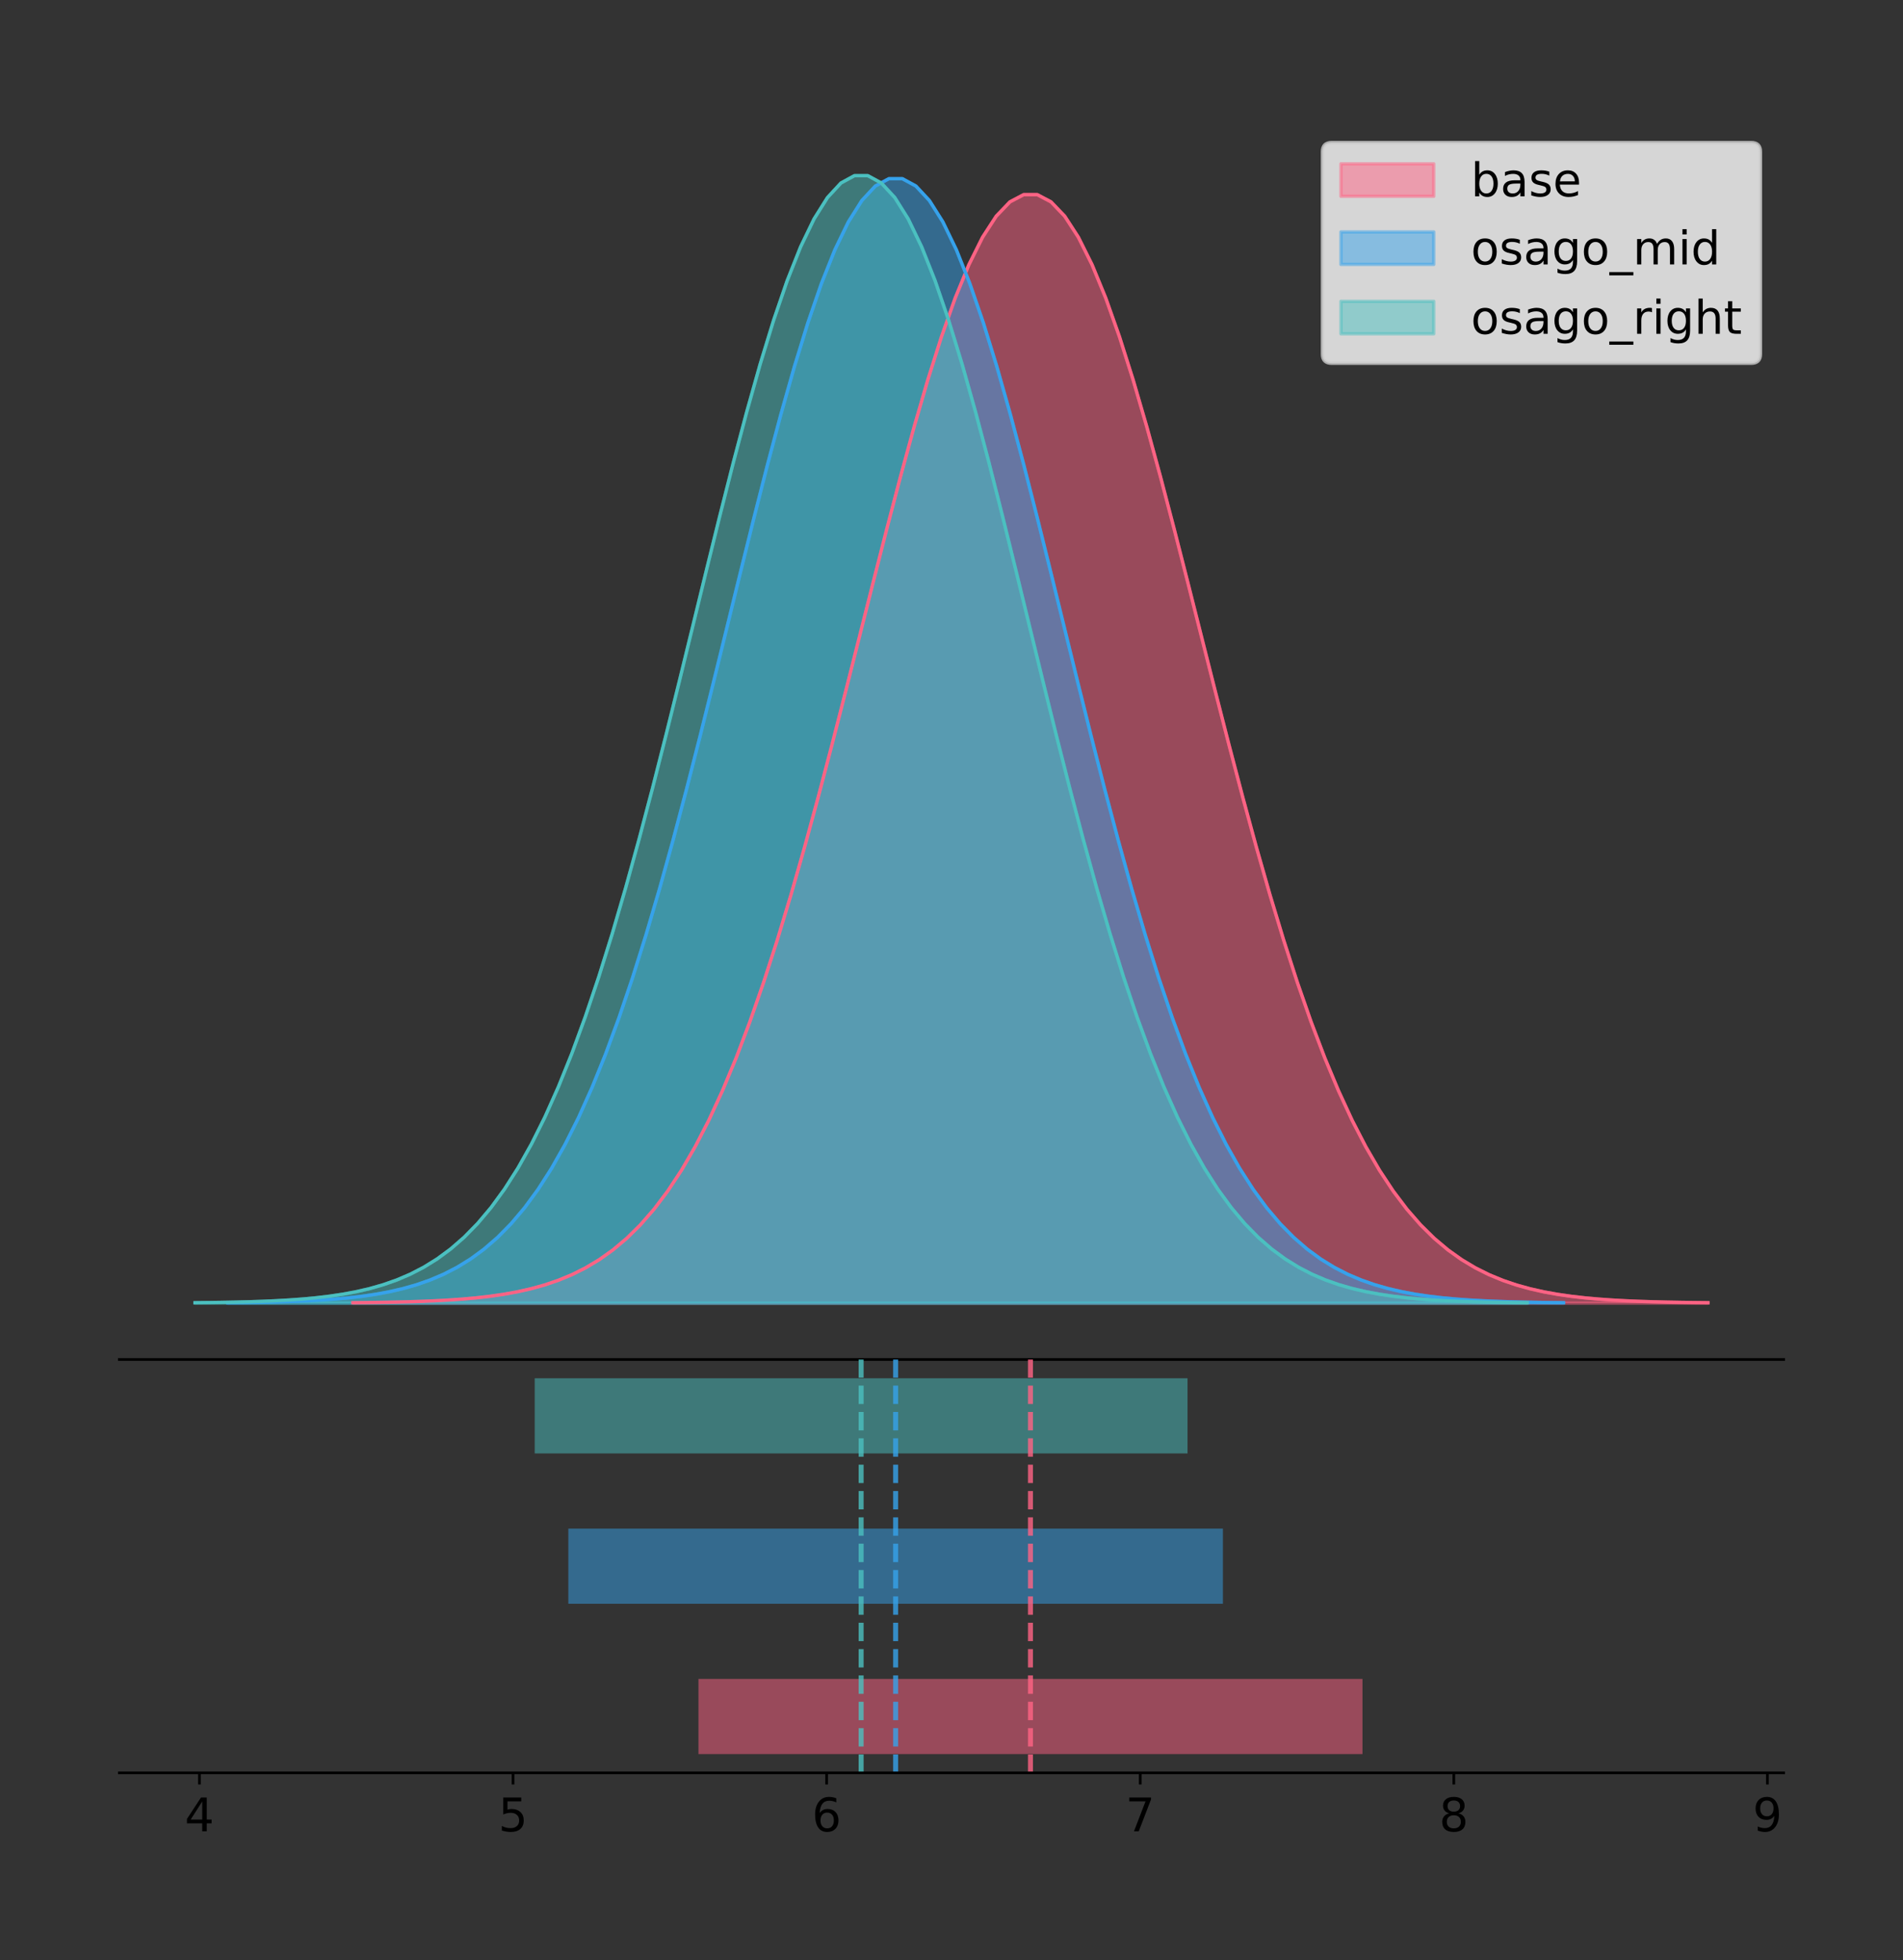 <?xml version="1.0" encoding="utf-8" standalone="no"?>
<!DOCTYPE svg PUBLIC "-//W3C//DTD SVG 1.1//EN"
  "http://www.w3.org/Graphics/SVG/1.1/DTD/svg11.dtd">
<!-- Created with matplotlib (https://matplotlib.org/) -->
<svg height="591.509pt" version="1.1" viewBox="0 0 574.2 591.509" width="574.2pt" xmlns="http://www.w3.org/2000/svg" xmlns:xlink="http://www.w3.org/1999/xlink">
 <rect x="0" y="0" width="574.2" height="591.509" fill="#333333" stroke="none"/>
 <defs>
  <style type="text/css">
*{stroke-linecap:butt;stroke-linejoin:round;}
  </style>
 </defs>
 <g id="figure_1">
  <g id="patch_1">
   <path d="M 0 591.509 
L 574.2 591.509 
L 574.2 0 
L 0 0 
z
" style="fill:none;"/>
  </g>
  <g id="axes_1">
   <g id="patch_2">
    <path d="M 36 410.22 
L 538.2 410.22 
L 538.2 36 
L 36 36 
z
" style="fill:none;"/>
   </g>
   <g id="PolyCollection_1">
    <defs>
     <path d="M 106.483 -198.299 
L 106.483 -198.412 
L 110.613 -198.454 
L 114.743 -198.511 
L 118.873 -198.587 
L 123.004 -198.688 
L 127.134 -198.82 
L 131.264 -198.994 
L 135.394 -199.219 
L 139.524 -199.509 
L 143.655 -199.88 
L 147.785 -200.352 
L 151.915 -200.948 
L 156.045 -201.693 
L 160.175 -202.621 
L 164.306 -203.766 
L 168.436 -205.17 
L 172.566 -206.878 
L 176.696 -208.941 
L 180.826 -211.414 
L 184.957 -214.356 
L 189.087 -217.831 
L 193.217 -221.903 
L 197.347 -226.638 
L 201.477 -232.102 
L 205.608 -238.357 
L 209.738 -245.461 
L 213.868 -253.463 
L 217.998 -262.402 
L 222.128 -272.305 
L 226.259 -283.182 
L 230.389 -295.024 
L 234.519 -307.801 
L 238.649 -321.459 
L 242.779 -335.918 
L 246.91 -351.075 
L 251.04 -366.796 
L 255.17 -382.926 
L 259.3 -399.283 
L 263.43 -415.666 
L 267.561 -431.854 
L 271.691 -447.613 
L 275.821 -462.705 
L 279.951 -476.884 
L 284.081 -489.914 
L 288.212 -501.566 
L 292.342 -511.631 
L 296.472 -519.923 
L 300.602 -526.285 
L 304.732 -530.597 
L 308.863 -532.774 
L 312.993 -532.774 
L 317.123 -530.597 
L 321.253 -526.285 
L 325.383 -519.923 
L 329.514 -511.631 
L 333.644 -501.566 
L 337.774 -489.914 
L 341.904 -476.884 
L 346.034 -462.705 
L 350.165 -447.613 
L 354.295 -431.854 
L 358.425 -415.666 
L 362.555 -399.283 
L 366.685 -382.926 
L 370.816 -366.796 
L 374.946 -351.075 
L 379.076 -335.918 
L 383.206 -321.459 
L 387.336 -307.801 
L 391.467 -295.024 
L 395.597 -283.182 
L 399.727 -272.305 
L 403.857 -262.402 
L 407.987 -253.463 
L 412.118 -245.461 
L 416.248 -238.357 
L 420.378 -232.102 
L 424.508 -226.638 
L 428.638 -221.903 
L 432.769 -217.831 
L 436.899 -214.356 
L 441.029 -211.414 
L 445.159 -208.941 
L 449.289 -206.878 
L 453.42 -205.17 
L 457.55 -203.766 
L 461.68 -202.621 
L 465.81 -201.693 
L 469.941 -200.948 
L 474.071 -200.352 
L 478.201 -199.88 
L 482.331 -199.509 
L 486.461 -199.219 
L 490.592 -198.994 
L 494.722 -198.82 
L 498.852 -198.688 
L 502.982 -198.587 
L 507.112 -198.511 
L 511.243 -198.454 
L 515.373 -198.412 
L 515.373 -198.299 
L 515.373 -198.299 
L 511.243 -198.299 
L 507.112 -198.299 
L 502.982 -198.299 
L 498.852 -198.299 
L 494.722 -198.299 
L 490.592 -198.299 
L 486.461 -198.299 
L 482.331 -198.299 
L 478.201 -198.299 
L 474.071 -198.299 
L 469.941 -198.299 
L 465.81 -198.299 
L 461.68 -198.299 
L 457.55 -198.299 
L 453.42 -198.299 
L 449.289 -198.299 
L 445.159 -198.299 
L 441.029 -198.299 
L 436.899 -198.299 
L 432.769 -198.299 
L 428.638 -198.299 
L 424.508 -198.299 
L 420.378 -198.299 
L 416.248 -198.299 
L 412.118 -198.299 
L 407.987 -198.299 
L 403.857 -198.299 
L 399.727 -198.299 
L 395.597 -198.299 
L 391.467 -198.299 
L 387.336 -198.299 
L 383.206 -198.299 
L 379.076 -198.299 
L 374.946 -198.299 
L 370.816 -198.299 
L 366.685 -198.299 
L 362.555 -198.299 
L 358.425 -198.299 
L 354.295 -198.299 
L 350.165 -198.299 
L 346.034 -198.299 
L 341.904 -198.299 
L 337.774 -198.299 
L 333.644 -198.299 
L 329.514 -198.299 
L 325.383 -198.299 
L 321.253 -198.299 
L 317.123 -198.299 
L 312.993 -198.299 
L 308.863 -198.299 
L 304.732 -198.299 
L 300.602 -198.299 
L 296.472 -198.299 
L 292.342 -198.299 
L 288.212 -198.299 
L 284.081 -198.299 
L 279.951 -198.299 
L 275.821 -198.299 
L 271.691 -198.299 
L 267.561 -198.299 
L 263.43 -198.299 
L 259.3 -198.299 
L 255.17 -198.299 
L 251.04 -198.299 
L 246.91 -198.299 
L 242.779 -198.299 
L 238.649 -198.299 
L 234.519 -198.299 
L 230.389 -198.299 
L 226.259 -198.299 
L 222.128 -198.299 
L 217.998 -198.299 
L 213.868 -198.299 
L 209.738 -198.299 
L 205.608 -198.299 
L 201.477 -198.299 
L 197.347 -198.299 
L 193.217 -198.299 
L 189.087 -198.299 
L 184.957 -198.299 
L 180.826 -198.299 
L 176.696 -198.299 
L 172.566 -198.299 
L 168.436 -198.299 
L 164.306 -198.299 
L 160.175 -198.299 
L 156.045 -198.299 
L 151.915 -198.299 
L 147.785 -198.299 
L 143.655 -198.299 
L 139.524 -198.299 
L 135.394 -198.299 
L 131.264 -198.299 
L 127.134 -198.299 
L 123.004 -198.299 
L 118.873 -198.299 
L 114.743 -198.299 
L 110.613 -198.299 
L 106.483 -198.299 
z
" id="m1e1e8948a3" style="stroke:#ff6384;stroke-opacity:0.5;"/>
    </defs>
    <g clip-path="url(#pd27b61c9a1)">
     <use style="fill:#ff6384;fill-opacity:0.5;stroke:#ff6384;stroke-opacity:0.5;" x="0" xlink:href="#m1e1e8948a3" y="591.509"/>
    </g>
   </g>
   <g id="PolyCollection_2">
    <defs>
     <path d="M 68.696 -198.299 
L 68.696 -198.413 
L 72.768 -198.456 
L 76.839 -198.514 
L 80.911 -198.591 
L 84.982 -198.693 
L 89.054 -198.828 
L 93.126 -199.004 
L 97.197 -199.232 
L 101.269 -199.526 
L 105.34 -199.903 
L 109.412 -200.382 
L 113.484 -200.986 
L 117.555 -201.742 
L 121.627 -202.683 
L 125.698 -203.845 
L 129.77 -205.269 
L 133.842 -207.001 
L 137.913 -209.094 
L 141.985 -211.602 
L 146.056 -214.587 
L 150.128 -218.112 
L 154.2 -222.243 
L 158.271 -227.046 
L 162.343 -232.589 
L 166.414 -238.934 
L 170.486 -246.14 
L 174.558 -254.257 
L 178.629 -263.325 
L 182.701 -273.37 
L 186.772 -284.404 
L 190.844 -296.417 
L 194.916 -309.377 
L 198.987 -323.231 
L 203.059 -337.899 
L 207.13 -353.274 
L 211.202 -369.221 
L 215.274 -385.584 
L 219.345 -402.176 
L 223.417 -418.795 
L 227.488 -435.215 
L 231.56 -451.202 
L 235.631 -466.51 
L 239.703 -480.894 
L 243.775 -494.111 
L 247.846 -505.931 
L 251.918 -516.141 
L 255.989 -524.552 
L 260.061 -531.006 
L 264.133 -535.38 
L 268.204 -537.588 
L 272.276 -537.588 
L 276.347 -535.38 
L 280.419 -531.006 
L 284.491 -524.552 
L 288.562 -516.141 
L 292.634 -505.931 
L 296.705 -494.111 
L 300.777 -480.894 
L 304.849 -466.51 
L 308.92 -451.202 
L 312.992 -435.215 
L 317.063 -418.795 
L 321.135 -402.176 
L 325.207 -385.584 
L 329.278 -369.221 
L 333.35 -353.274 
L 337.421 -337.899 
L 341.493 -323.231 
L 345.565 -309.377 
L 349.636 -296.417 
L 353.708 -284.404 
L 357.779 -273.37 
L 361.851 -263.325 
L 365.923 -254.257 
L 369.994 -246.14 
L 374.066 -238.934 
L 378.137 -232.589 
L 382.209 -227.046 
L 386.281 -222.243 
L 390.352 -218.112 
L 394.424 -214.587 
L 398.495 -211.602 
L 402.567 -209.094 
L 406.639 -207.001 
L 410.71 -205.269 
L 414.782 -203.845 
L 418.853 -202.683 
L 422.925 -201.742 
L 426.997 -200.986 
L 431.068 -200.382 
L 435.14 -199.903 
L 439.211 -199.526 
L 443.283 -199.232 
L 447.355 -199.004 
L 451.426 -198.828 
L 455.498 -198.693 
L 459.569 -198.591 
L 463.641 -198.514 
L 467.713 -198.456 
L 471.784 -198.413 
L 471.784 -198.299 
L 471.784 -198.299 
L 467.713 -198.299 
L 463.641 -198.299 
L 459.569 -198.299 
L 455.498 -198.299 
L 451.426 -198.299 
L 447.355 -198.299 
L 443.283 -198.299 
L 439.211 -198.299 
L 435.14 -198.299 
L 431.068 -198.299 
L 426.997 -198.299 
L 422.925 -198.299 
L 418.853 -198.299 
L 414.782 -198.299 
L 410.71 -198.299 
L 406.639 -198.299 
L 402.567 -198.299 
L 398.495 -198.299 
L 394.424 -198.299 
L 390.352 -198.299 
L 386.281 -198.299 
L 382.209 -198.299 
L 378.137 -198.299 
L 374.066 -198.299 
L 369.994 -198.299 
L 365.923 -198.299 
L 361.851 -198.299 
L 357.779 -198.299 
L 353.708 -198.299 
L 349.636 -198.299 
L 345.565 -198.299 
L 341.493 -198.299 
L 337.421 -198.299 
L 333.35 -198.299 
L 329.278 -198.299 
L 325.207 -198.299 
L 321.135 -198.299 
L 317.063 -198.299 
L 312.992 -198.299 
L 308.92 -198.299 
L 304.849 -198.299 
L 300.777 -198.299 
L 296.705 -198.299 
L 292.634 -198.299 
L 288.562 -198.299 
L 284.491 -198.299 
L 280.419 -198.299 
L 276.347 -198.299 
L 272.276 -198.299 
L 268.204 -198.299 
L 264.133 -198.299 
L 260.061 -198.299 
L 255.989 -198.299 
L 251.918 -198.299 
L 247.846 -198.299 
L 243.775 -198.299 
L 239.703 -198.299 
L 235.631 -198.299 
L 231.56 -198.299 
L 227.488 -198.299 
L 223.417 -198.299 
L 219.345 -198.299 
L 215.274 -198.299 
L 211.202 -198.299 
L 207.13 -198.299 
L 203.059 -198.299 
L 198.987 -198.299 
L 194.916 -198.299 
L 190.844 -198.299 
L 186.772 -198.299 
L 182.701 -198.299 
L 178.629 -198.299 
L 174.558 -198.299 
L 170.486 -198.299 
L 166.414 -198.299 
L 162.343 -198.299 
L 158.271 -198.299 
L 154.2 -198.299 
L 150.128 -198.299 
L 146.056 -198.299 
L 141.985 -198.299 
L 137.913 -198.299 
L 133.842 -198.299 
L 129.77 -198.299 
L 125.698 -198.299 
L 121.627 -198.299 
L 117.555 -198.299 
L 113.484 -198.299 
L 109.412 -198.299 
L 105.34 -198.299 
L 101.269 -198.299 
L 97.197 -198.299 
L 93.126 -198.299 
L 89.054 -198.299 
L 84.982 -198.299 
L 80.911 -198.299 
L 76.839 -198.299 
L 72.768 -198.299 
L 68.696 -198.299 
z
" id="mbd2365eb7a" style="stroke:#36a2eb;stroke-opacity:0.5;"/>
    </defs>
    <g clip-path="url(#pd27b61c9a1)">
     <use style="fill:#36a2eb;fill-opacity:0.5;stroke:#36a2eb;stroke-opacity:0.5;" x="0" xlink:href="#mbd2365eb7a" y="591.509"/>
    </g>
   </g>
   <g id="PolyCollection_3">
    <defs>
     <path d="M 58.827 -198.299 
L 58.827 -198.414 
L 62.888 -198.457 
L 66.949 -198.515 
L 71.009 -198.592 
L 75.07 -198.694 
L 79.131 -198.829 
L 83.191 -199.006 
L 87.252 -199.235 
L 91.313 -199.53 
L 95.374 -199.907 
L 99.434 -200.387 
L 103.495 -200.993 
L 107.556 -201.751 
L 111.616 -202.695 
L 115.677 -203.86 
L 119.738 -205.288 
L 123.798 -207.025 
L 127.859 -209.123 
L 131.92 -211.638 
L 135.98 -214.631 
L 140.041 -218.165 
L 144.102 -222.307 
L 148.163 -227.124 
L 152.223 -232.681 
L 156.284 -239.043 
L 160.345 -246.268 
L 164.405 -254.407 
L 168.466 -263.499 
L 172.527 -273.572 
L 176.587 -284.635 
L 180.648 -296.68 
L 184.709 -309.675 
L 188.769 -323.567 
L 192.83 -338.274 
L 196.891 -353.69 
L 200.952 -369.68 
L 205.012 -386.086 
L 209.073 -402.724 
L 213.134 -419.387 
L 217.194 -435.851 
L 221.255 -451.881 
L 225.316 -467.231 
L 229.376 -481.653 
L 233.437 -494.905 
L 237.498 -506.757 
L 241.558 -516.994 
L 245.619 -525.428 
L 249.68 -531.9 
L 253.741 -536.285 
L 257.801 -538.499 
L 261.862 -538.499 
L 265.923 -536.285 
L 269.983 -531.9 
L 274.044 -525.428 
L 278.105 -516.994 
L 282.165 -506.757 
L 286.226 -494.905 
L 290.287 -481.653 
L 294.347 -467.231 
L 298.408 -451.881 
L 302.469 -435.851 
L 306.53 -419.387 
L 310.59 -402.724 
L 314.651 -386.086 
L 318.712 -369.68 
L 322.772 -353.69 
L 326.833 -338.274 
L 330.894 -323.567 
L 334.954 -309.675 
L 339.015 -296.68 
L 343.076 -284.635 
L 347.137 -273.572 
L 351.197 -263.499 
L 355.258 -254.407 
L 359.319 -246.268 
L 363.379 -239.043 
L 367.44 -232.681 
L 371.501 -227.124 
L 375.561 -222.307 
L 379.622 -218.165 
L 383.683 -214.631 
L 387.743 -211.638 
L 391.804 -209.123 
L 395.865 -207.025 
L 399.926 -205.288 
L 403.986 -203.86 
L 408.047 -202.695 
L 412.108 -201.751 
L 416.168 -200.993 
L 420.229 -200.387 
L 424.29 -199.907 
L 428.35 -199.53 
L 432.411 -199.235 
L 436.472 -199.006 
L 440.532 -198.829 
L 444.593 -198.694 
L 448.654 -198.592 
L 452.715 -198.515 
L 456.775 -198.457 
L 460.836 -198.414 
L 460.836 -198.299 
L 460.836 -198.299 
L 456.775 -198.299 
L 452.715 -198.299 
L 448.654 -198.299 
L 444.593 -198.299 
L 440.532 -198.299 
L 436.472 -198.299 
L 432.411 -198.299 
L 428.35 -198.299 
L 424.29 -198.299 
L 420.229 -198.299 
L 416.168 -198.299 
L 412.108 -198.299 
L 408.047 -198.299 
L 403.986 -198.299 
L 399.926 -198.299 
L 395.865 -198.299 
L 391.804 -198.299 
L 387.743 -198.299 
L 383.683 -198.299 
L 379.622 -198.299 
L 375.561 -198.299 
L 371.501 -198.299 
L 367.44 -198.299 
L 363.379 -198.299 
L 359.319 -198.299 
L 355.258 -198.299 
L 351.197 -198.299 
L 347.137 -198.299 
L 343.076 -198.299 
L 339.015 -198.299 
L 334.954 -198.299 
L 330.894 -198.299 
L 326.833 -198.299 
L 322.772 -198.299 
L 318.712 -198.299 
L 314.651 -198.299 
L 310.59 -198.299 
L 306.53 -198.299 
L 302.469 -198.299 
L 298.408 -198.299 
L 294.347 -198.299 
L 290.287 -198.299 
L 286.226 -198.299 
L 282.165 -198.299 
L 278.105 -198.299 
L 274.044 -198.299 
L 269.983 -198.299 
L 265.923 -198.299 
L 261.862 -198.299 
L 257.801 -198.299 
L 253.741 -198.299 
L 249.68 -198.299 
L 245.619 -198.299 
L 241.558 -198.299 
L 237.498 -198.299 
L 233.437 -198.299 
L 229.376 -198.299 
L 225.316 -198.299 
L 221.255 -198.299 
L 217.194 -198.299 
L 213.134 -198.299 
L 209.073 -198.299 
L 205.012 -198.299 
L 200.952 -198.299 
L 196.891 -198.299 
L 192.83 -198.299 
L 188.769 -198.299 
L 184.709 -198.299 
L 180.648 -198.299 
L 176.587 -198.299 
L 172.527 -198.299 
L 168.466 -198.299 
L 164.405 -198.299 
L 160.345 -198.299 
L 156.284 -198.299 
L 152.223 -198.299 
L 148.163 -198.299 
L 144.102 -198.299 
L 140.041 -198.299 
L 135.98 -198.299 
L 131.92 -198.299 
L 127.859 -198.299 
L 123.798 -198.299 
L 119.738 -198.299 
L 115.677 -198.299 
L 111.616 -198.299 
L 107.556 -198.299 
L 103.495 -198.299 
L 99.434 -198.299 
L 95.374 -198.299 
L 91.313 -198.299 
L 87.252 -198.299 
L 83.191 -198.299 
L 79.131 -198.299 
L 75.07 -198.299 
L 71.009 -198.299 
L 66.949 -198.299 
L 62.888 -198.299 
L 58.827 -198.299 
z
" id="mb8a08dbc96" style="stroke:#4bc0c0;stroke-opacity:0.5;"/>
    </defs>
    <g clip-path="url(#pd27b61c9a1)">
     <use style="fill:#4bc0c0;fill-opacity:0.5;stroke:#4bc0c0;stroke-opacity:0.5;" x="0" xlink:href="#mb8a08dbc96" y="591.509"/>
    </g>
   </g>
   <g id="line2d_1">
    <path clip-path="url(#pd27b61c9a1)" d="M 106.483 393.098 
L 110.613 393.055 
L 114.743 392.998 
L 118.873 392.922 
L 123.004 392.822 
L 127.134 392.689 
L 131.264 392.516 
L 135.394 392.291 
L 139.524 392 
L 143.655 391.629 
L 147.785 391.157 
L 151.915 390.562 
L 156.045 389.816 
L 160.175 388.888 
L 164.306 387.743 
L 168.436 386.339 
L 172.566 384.631 
L 176.696 382.569 
L 180.826 380.096 
L 184.957 377.153 
L 189.087 373.678 
L 193.217 369.606 
L 197.347 364.871 
L 201.477 359.407 
L 205.608 353.152 
L 209.738 346.049 
L 213.868 338.047 
L 217.998 329.107 
L 222.128 319.204 
L 226.259 308.327 
L 230.389 296.485 
L 234.519 283.708 
L 238.649 270.051 
L 242.779 255.591 
L 246.91 240.435 
L 251.04 224.713 
L 255.17 208.583 
L 259.3 192.226 
L 263.43 175.844 
L 267.561 159.656 
L 271.691 143.896 
L 275.821 128.805 
L 279.951 114.625 
L 284.081 101.596 
L 288.212 89.944 
L 292.342 79.879 
L 296.472 71.587 
L 300.602 65.224 
L 304.732 60.912 
L 308.863 58.735 
L 312.993 58.735 
L 317.123 60.912 
L 321.253 65.224 
L 325.383 71.587 
L 329.514 79.879 
L 333.644 89.944 
L 337.774 101.596 
L 341.904 114.625 
L 346.034 128.805 
L 350.165 143.896 
L 354.295 159.656 
L 358.425 175.844 
L 362.555 192.226 
L 366.685 208.583 
L 370.816 224.713 
L 374.946 240.435 
L 379.076 255.591 
L 383.206 270.051 
L 387.336 283.708 
L 391.467 296.485 
L 395.597 308.327 
L 399.727 319.204 
L 403.857 329.107 
L 407.987 338.047 
L 412.118 346.049 
L 416.248 353.152 
L 420.378 359.407 
L 424.508 364.871 
L 428.638 369.606 
L 432.769 373.678 
L 436.899 377.153 
L 441.029 380.096 
L 445.159 382.569 
L 449.289 384.631 
L 453.42 386.339 
L 457.55 387.743 
L 461.68 388.888 
L 465.81 389.816 
L 469.941 390.562 
L 474.071 391.157 
L 478.201 391.629 
L 482.331 392 
L 486.461 392.291 
L 490.592 392.516 
L 494.722 392.689 
L 498.852 392.822 
L 502.982 392.922 
L 507.112 392.998 
L 511.243 393.055 
L 515.373 393.098 
" style="fill:none;stroke:#ff6384;stroke-linecap:square;"/>
   </g>
   <g id="line2d_2">
    <path clip-path="url(#pd27b61c9a1)" d="M 68.696 393.096 
L 72.768 393.053 
L 76.839 392.995 
L 80.911 392.918 
L 84.982 392.816 
L 89.054 392.682 
L 93.126 392.506 
L 97.197 392.277 
L 101.269 391.983 
L 105.34 391.606 
L 109.412 391.128 
L 113.484 390.524 
L 117.555 389.767 
L 121.627 388.826 
L 125.698 387.665 
L 129.77 386.241 
L 133.842 384.508 
L 137.913 382.415 
L 141.985 379.907 
L 146.056 376.922 
L 150.128 373.397 
L 154.2 369.267 
L 158.271 364.463 
L 162.343 358.92 
L 166.414 352.575 
L 170.486 345.37 
L 174.558 337.253 
L 178.629 328.185 
L 182.701 318.139 
L 186.772 307.105 
L 190.844 295.093 
L 194.916 282.132 
L 198.987 268.278 
L 203.059 253.61 
L 207.13 238.236 
L 211.202 222.288 
L 215.274 205.926 
L 219.345 189.333 
L 223.417 172.715 
L 227.488 156.294 
L 231.56 140.307 
L 235.631 124.999 
L 239.703 110.615 
L 243.775 97.398 
L 247.846 85.578 
L 251.918 75.369 
L 255.989 66.957 
L 260.061 60.503 
L 264.133 56.129 
L 268.204 53.921 
L 272.276 53.921 
L 276.347 56.129 
L 280.419 60.503 
L 284.491 66.957 
L 288.562 75.369 
L 292.634 85.578 
L 296.705 97.398 
L 300.777 110.615 
L 304.849 124.999 
L 308.92 140.307 
L 312.992 156.294 
L 317.063 172.715 
L 321.135 189.333 
L 325.207 205.926 
L 329.278 222.288 
L 333.35 238.236 
L 337.421 253.61 
L 341.493 268.278 
L 345.565 282.132 
L 349.636 295.093 
L 353.708 307.105 
L 357.779 318.139 
L 361.851 328.185 
L 365.923 337.253 
L 369.994 345.37 
L 374.066 352.575 
L 378.137 358.92 
L 382.209 364.463 
L 386.281 369.267 
L 390.352 373.397 
L 394.424 376.922 
L 398.495 379.907 
L 402.567 382.415 
L 406.639 384.508 
L 410.71 386.241 
L 414.782 387.665 
L 418.853 388.826 
L 422.925 389.767 
L 426.997 390.524 
L 431.068 391.128 
L 435.14 391.606 
L 439.211 391.983 
L 443.283 392.277 
L 447.355 392.506 
L 451.426 392.682 
L 455.498 392.816 
L 459.569 392.918 
L 463.641 392.995 
L 467.713 393.053 
L 471.784 393.096 
" style="fill:none;stroke:#36a2eb;stroke-linecap:square;"/>
   </g>
   <g id="line2d_3">
    <path clip-path="url(#pd27b61c9a1)" d="M 58.827 393.096 
L 62.888 393.053 
L 66.949 392.995 
L 71.009 392.918 
L 75.07 392.815 
L 79.131 392.68 
L 83.191 392.504 
L 87.252 392.275 
L 91.313 391.98 
L 95.374 391.602 
L 99.434 391.122 
L 103.495 390.516 
L 107.556 389.758 
L 111.616 388.814 
L 115.677 387.65 
L 119.738 386.222 
L 123.798 384.485 
L 127.859 382.386 
L 131.92 379.871 
L 135.98 376.878 
L 140.041 373.344 
L 144.102 369.202 
L 148.163 364.386 
L 152.223 358.828 
L 156.284 352.466 
L 160.345 345.241 
L 164.405 337.103 
L 168.466 328.01 
L 172.527 317.937 
L 176.587 306.874 
L 180.648 294.829 
L 184.709 281.834 
L 188.769 267.942 
L 192.83 253.235 
L 196.891 237.82 
L 200.952 221.829 
L 205.012 205.423 
L 209.073 188.786 
L 213.134 172.123 
L 217.194 155.658 
L 221.255 139.628 
L 225.316 124.279 
L 229.376 109.857 
L 233.437 96.604 
L 237.498 84.752 
L 241.558 74.515 
L 245.619 66.081 
L 249.68 59.61 
L 253.741 55.224 
L 257.801 53.01 
L 261.862 53.01 
L 265.923 55.224 
L 269.983 59.61 
L 274.044 66.081 
L 278.105 74.515 
L 282.165 84.752 
L 286.226 96.604 
L 290.287 109.857 
L 294.347 124.279 
L 298.408 139.628 
L 302.469 155.658 
L 306.53 172.123 
L 310.59 188.786 
L 314.651 205.423 
L 318.712 221.829 
L 322.772 237.82 
L 326.833 253.235 
L 330.894 267.942 
L 334.954 281.834 
L 339.015 294.829 
L 343.076 306.874 
L 347.137 317.937 
L 351.197 328.01 
L 355.258 337.103 
L 359.319 345.241 
L 363.379 352.466 
L 367.44 358.828 
L 371.501 364.386 
L 375.561 369.202 
L 379.622 373.344 
L 383.683 376.878 
L 387.743 379.871 
L 391.804 382.386 
L 395.865 384.485 
L 399.926 386.222 
L 403.986 387.65 
L 408.047 388.814 
L 412.108 389.758 
L 416.168 390.516 
L 420.229 391.122 
L 424.29 391.602 
L 428.35 391.98 
L 432.411 392.275 
L 436.472 392.504 
L 440.532 392.68 
L 444.593 392.815 
L 448.654 392.918 
L 452.715 392.995 
L 456.775 393.053 
L 460.836 393.096 
" style="fill:none;stroke:#4bc0c0;stroke-linecap:square;"/>
   </g>
   <g id="patch_3">
    <path d="M 36 410.22 
L 538.2 410.22 
" style="fill:none;stroke:#000000;stroke-linecap:square;stroke-linejoin:miter;stroke-width:0.8;"/>
   </g>
   <g id="legend_1">
    <g id="patch_4">
     <path d="M 401.814 109.627 
L 528.4 109.627 
Q 531.2 109.627 531.2 106.827 
L 531.2 45.8 
Q 531.2 43 528.4 43 
L 401.814 43 
Q 399.014 43 399.014 45.8 
L 399.014 106.827 
Q 399.014 109.627 401.814 109.627 
z
" style="fill:#ffffff;opacity:0.8;stroke:#cccccc;stroke-linejoin:miter;"/>
    </g>
    <g id="patch_5">
     <path d="M 404.614 59.238 
L 432.614 59.238 
L 432.614 49.438 
L 404.614 49.438 
z
" style="fill:#ff6384;opacity:0.5;stroke:#ff6384;stroke-linejoin:miter;"/>
    </g>
    <g id="text_1">
     <!-- base -->
     <defs>
      <path d="M 48.688 27.297 
Q 48.688 37.203 44.609 42.844 
Q 40.531 48.484 33.406 48.484 
Q 26.266 48.484 22.188 42.844 
Q 18.109 37.203 18.109 27.297 
Q 18.109 17.391 22.188 11.75 
Q 26.266 6.109 33.406 6.109 
Q 40.531 6.109 44.609 11.75 
Q 48.688 17.391 48.688 27.297 
z
M 18.109 46.391 
Q 20.953 51.266 25.266 53.625 
Q 29.594 56 35.594 56 
Q 45.562 56 51.781 48.094 
Q 58.016 40.188 58.016 27.297 
Q 58.016 14.406 51.781 6.484 
Q 45.562 -1.422 35.594 -1.422 
Q 29.594 -1.422 25.266 0.953 
Q 20.953 3.328 18.109 8.203 
L 18.109 0 
L 9.078 0 
L 9.078 75.984 
L 18.109 75.984 
z
" id="DejaVuSans-98"/>
      <path d="M 34.281 27.484 
Q 23.391 27.484 19.188 25 
Q 14.984 22.516 14.984 16.5 
Q 14.984 11.719 18.141 8.906 
Q 21.297 6.109 26.703 6.109 
Q 34.188 6.109 38.703 11.406 
Q 43.219 16.703 43.219 25.484 
L 43.219 27.484 
z
M 52.203 31.203 
L 52.203 0 
L 43.219 0 
L 43.219 8.297 
Q 40.141 3.328 35.547 0.953 
Q 30.953 -1.422 24.312 -1.422 
Q 15.922 -1.422 10.953 3.297 
Q 6 8.016 6 15.922 
Q 6 25.141 12.172 29.828 
Q 18.359 34.516 30.609 34.516 
L 43.219 34.516 
L 43.219 35.406 
Q 43.219 41.609 39.141 45 
Q 35.062 48.391 27.688 48.391 
Q 23 48.391 18.547 47.266 
Q 14.109 46.141 10.016 43.891 
L 10.016 52.203 
Q 14.938 54.109 19.578 55.047 
Q 24.219 56 28.609 56 
Q 40.484 56 46.344 49.844 
Q 52.203 43.703 52.203 31.203 
z
" id="DejaVuSans-97"/>
      <path d="M 44.281 53.078 
L 44.281 44.578 
Q 40.484 46.531 36.375 47.5 
Q 32.281 48.484 27.875 48.484 
Q 21.188 48.484 17.844 46.438 
Q 14.5 44.391 14.5 40.281 
Q 14.5 37.156 16.891 35.375 
Q 19.281 33.594 26.516 31.984 
L 29.594 31.297 
Q 39.156 29.25 43.188 25.516 
Q 47.219 21.781 47.219 15.094 
Q 47.219 7.469 41.188 3.016 
Q 35.156 -1.422 24.609 -1.422 
Q 20.219 -1.422 15.453 -0.562 
Q 10.688 0.297 5.422 2 
L 5.422 11.281 
Q 10.406 8.688 15.234 7.391 
Q 20.062 6.109 24.812 6.109 
Q 31.156 6.109 34.562 8.281 
Q 37.984 10.453 37.984 14.406 
Q 37.984 18.062 35.516 20.016 
Q 33.062 21.969 24.703 23.781 
L 21.578 24.516 
Q 13.234 26.266 9.516 29.906 
Q 5.812 33.547 5.812 39.891 
Q 5.812 47.609 11.281 51.797 
Q 16.75 56 26.812 56 
Q 31.781 56 36.172 55.266 
Q 40.578 54.547 44.281 53.078 
z
" id="DejaVuSans-115"/>
      <path d="M 56.203 29.594 
L 56.203 25.203 
L 14.891 25.203 
Q 15.484 15.922 20.484 11.062 
Q 25.484 6.203 34.422 6.203 
Q 39.594 6.203 44.453 7.469 
Q 49.312 8.734 54.109 11.281 
L 54.109 2.781 
Q 49.266 0.734 44.188 -0.344 
Q 39.109 -1.422 33.891 -1.422 
Q 20.797 -1.422 13.156 6.188 
Q 5.516 13.812 5.516 26.812 
Q 5.516 40.234 12.766 48.109 
Q 20.016 56 32.328 56 
Q 43.359 56 49.781 48.891 
Q 56.203 41.797 56.203 29.594 
z
M 47.219 32.234 
Q 47.125 39.594 43.094 43.984 
Q 39.062 48.391 32.422 48.391 
Q 24.906 48.391 20.391 44.141 
Q 15.875 39.891 15.188 32.172 
z
" id="DejaVuSans-101"/>
     </defs>
     <g transform="translate(443.814 59.238)scale(0.14 -0.14)">
      <use xlink:href="#DejaVuSans-98"/>
      <use x="63.477" xlink:href="#DejaVuSans-97"/>
      <use x="124.756" xlink:href="#DejaVuSans-115"/>
      <use x="176.855" xlink:href="#DejaVuSans-101"/>
     </g>
    </g>
    <g id="patch_6">
     <path d="M 404.614 79.787 
L 432.614 79.787 
L 432.614 69.987 
L 404.614 69.987 
z
" style="fill:#36a2eb;opacity:0.5;stroke:#36a2eb;stroke-linejoin:miter;"/>
    </g>
    <g id="text_2">
     <!-- osago_mid -->
     <defs>
      <path d="M 30.609 48.391 
Q 23.391 48.391 19.188 42.75 
Q 14.984 37.109 14.984 27.297 
Q 14.984 17.484 19.156 11.844 
Q 23.344 6.203 30.609 6.203 
Q 37.797 6.203 41.984 11.859 
Q 46.188 17.531 46.188 27.297 
Q 46.188 37.016 41.984 42.703 
Q 37.797 48.391 30.609 48.391 
z
M 30.609 56 
Q 42.328 56 49.016 48.375 
Q 55.719 40.766 55.719 27.297 
Q 55.719 13.875 49.016 6.219 
Q 42.328 -1.422 30.609 -1.422 
Q 18.844 -1.422 12.172 6.219 
Q 5.516 13.875 5.516 27.297 
Q 5.516 40.766 12.172 48.375 
Q 18.844 56 30.609 56 
z
" id="DejaVuSans-111"/>
      <path d="M 45.406 27.984 
Q 45.406 37.75 41.375 43.109 
Q 37.359 48.484 30.078 48.484 
Q 22.859 48.484 18.828 43.109 
Q 14.797 37.75 14.797 27.984 
Q 14.797 18.266 18.828 12.891 
Q 22.859 7.516 30.078 7.516 
Q 37.359 7.516 41.375 12.891 
Q 45.406 18.266 45.406 27.984 
z
M 54.391 6.781 
Q 54.391 -7.172 48.188 -13.984 
Q 42 -20.797 29.203 -20.797 
Q 24.469 -20.797 20.266 -20.094 
Q 16.062 -19.391 12.109 -17.922 
L 12.109 -9.188 
Q 16.062 -11.328 19.922 -12.344 
Q 23.781 -13.375 27.781 -13.375 
Q 36.625 -13.375 41.016 -8.766 
Q 45.406 -4.156 45.406 5.172 
L 45.406 9.625 
Q 42.625 4.781 38.281 2.391 
Q 33.938 0 27.875 0 
Q 17.828 0 11.672 7.656 
Q 5.516 15.328 5.516 27.984 
Q 5.516 40.672 11.672 48.328 
Q 17.828 56 27.875 56 
Q 33.938 56 38.281 53.609 
Q 42.625 51.219 45.406 46.391 
L 45.406 54.688 
L 54.391 54.688 
z
" id="DejaVuSans-103"/>
      <path d="M 50.984 -16.609 
L 50.984 -23.578 
L -0.984 -23.578 
L -0.984 -16.609 
z
" id="DejaVuSans-95"/>
      <path d="M 52 44.188 
Q 55.375 50.25 60.062 53.125 
Q 64.75 56 71.094 56 
Q 79.641 56 84.281 50.016 
Q 88.922 44.047 88.922 33.016 
L 88.922 0 
L 79.891 0 
L 79.891 32.719 
Q 79.891 40.578 77.094 44.375 
Q 74.312 48.188 68.609 48.188 
Q 61.625 48.188 57.562 43.547 
Q 53.516 38.922 53.516 30.906 
L 53.516 0 
L 44.484 0 
L 44.484 32.719 
Q 44.484 40.625 41.703 44.406 
Q 38.922 48.188 33.109 48.188 
Q 26.219 48.188 22.156 43.531 
Q 18.109 38.875 18.109 30.906 
L 18.109 0 
L 9.078 0 
L 9.078 54.688 
L 18.109 54.688 
L 18.109 46.188 
Q 21.188 51.219 25.484 53.609 
Q 29.781 56 35.688 56 
Q 41.656 56 45.828 52.969 
Q 50 49.953 52 44.188 
z
" id="DejaVuSans-109"/>
      <path d="M 9.422 54.688 
L 18.406 54.688 
L 18.406 0 
L 9.422 0 
z
M 9.422 75.984 
L 18.406 75.984 
L 18.406 64.594 
L 9.422 64.594 
z
" id="DejaVuSans-105"/>
      <path d="M 45.406 46.391 
L 45.406 75.984 
L 54.391 75.984 
L 54.391 0 
L 45.406 0 
L 45.406 8.203 
Q 42.578 3.328 38.25 0.953 
Q 33.938 -1.422 27.875 -1.422 
Q 17.969 -1.422 11.734 6.484 
Q 5.516 14.406 5.516 27.297 
Q 5.516 40.188 11.734 48.094 
Q 17.969 56 27.875 56 
Q 33.938 56 38.25 53.625 
Q 42.578 51.266 45.406 46.391 
z
M 14.797 27.297 
Q 14.797 17.391 18.875 11.75 
Q 22.953 6.109 30.078 6.109 
Q 37.203 6.109 41.297 11.75 
Q 45.406 17.391 45.406 27.297 
Q 45.406 37.203 41.297 42.844 
Q 37.203 48.484 30.078 48.484 
Q 22.953 48.484 18.875 42.844 
Q 14.797 37.203 14.797 27.297 
z
" id="DejaVuSans-100"/>
     </defs>
     <g transform="translate(443.814 79.787)scale(0.14 -0.14)">
      <use xlink:href="#DejaVuSans-111"/>
      <use x="61.182" xlink:href="#DejaVuSans-115"/>
      <use x="113.281" xlink:href="#DejaVuSans-97"/>
      <use x="174.561" xlink:href="#DejaVuSans-103"/>
      <use x="238.037" xlink:href="#DejaVuSans-111"/>
      <use x="299.219" xlink:href="#DejaVuSans-95"/>
      <use x="349.219" xlink:href="#DejaVuSans-109"/>
      <use x="446.631" xlink:href="#DejaVuSans-105"/>
      <use x="474.414" xlink:href="#DejaVuSans-100"/>
     </g>
    </g>
    <g id="patch_7">
     <path d="M 404.614 100.726 
L 432.614 100.726 
L 432.614 90.926 
L 404.614 90.926 
z
" style="fill:#4bc0c0;opacity:0.5;stroke:#4bc0c0;stroke-linejoin:miter;"/>
    </g>
    <g id="text_3">
     <!-- osago_right -->
     <defs>
      <path d="M 41.109 46.297 
Q 39.594 47.172 37.812 47.578 
Q 36.031 48 33.891 48 
Q 26.266 48 22.188 43.047 
Q 18.109 38.094 18.109 28.812 
L 18.109 0 
L 9.078 0 
L 9.078 54.688 
L 18.109 54.688 
L 18.109 46.188 
Q 20.953 51.172 25.484 53.578 
Q 30.031 56 36.531 56 
Q 37.453 56 38.578 55.875 
Q 39.703 55.766 41.062 55.516 
z
" id="DejaVuSans-114"/>
      <path d="M 54.891 33.016 
L 54.891 0 
L 45.906 0 
L 45.906 32.719 
Q 45.906 40.484 42.875 44.328 
Q 39.844 48.188 33.797 48.188 
Q 26.516 48.188 22.312 43.547 
Q 18.109 38.922 18.109 30.906 
L 18.109 0 
L 9.078 0 
L 9.078 75.984 
L 18.109 75.984 
L 18.109 46.188 
Q 21.344 51.125 25.703 53.562 
Q 30.078 56 35.797 56 
Q 45.219 56 50.047 50.172 
Q 54.891 44.344 54.891 33.016 
z
" id="DejaVuSans-104"/>
      <path d="M 18.312 70.219 
L 18.312 54.688 
L 36.812 54.688 
L 36.812 47.703 
L 18.312 47.703 
L 18.312 18.016 
Q 18.312 11.328 20.141 9.422 
Q 21.969 7.516 27.594 7.516 
L 36.812 7.516 
L 36.812 0 
L 27.594 0 
Q 17.188 0 13.234 3.875 
Q 9.281 7.766 9.281 18.016 
L 9.281 47.703 
L 2.688 47.703 
L 2.688 54.688 
L 9.281 54.688 
L 9.281 70.219 
z
" id="DejaVuSans-116"/>
     </defs>
     <g transform="translate(443.814 100.726)scale(0.14 -0.14)">
      <use xlink:href="#DejaVuSans-111"/>
      <use x="61.182" xlink:href="#DejaVuSans-115"/>
      <use x="113.281" xlink:href="#DejaVuSans-97"/>
      <use x="174.561" xlink:href="#DejaVuSans-103"/>
      <use x="238.037" xlink:href="#DejaVuSans-111"/>
      <use x="299.219" xlink:href="#DejaVuSans-95"/>
      <use x="349.219" xlink:href="#DejaVuSans-114"/>
      <use x="390.332" xlink:href="#DejaVuSans-105"/>
      <use x="418.115" xlink:href="#DejaVuSans-103"/>
      <use x="481.592" xlink:href="#DejaVuSans-104"/>
      <use x="544.971" xlink:href="#DejaVuSans-116"/>
     </g>
    </g>
   </g>
  </g>
  <g id="axes_2">
   <g id="patch_8">
    <path d="M 36 534.96 
L 538.2 534.96 
L 538.2 410.22 
L 36 410.22 
z
" style="fill:none;"/>
   </g>
   <g id="patch_9">
    <path clip-path="url(#p8a0822e545)" d="M 210.75 529.29 
L 411.106 529.29 
L 411.106 506.61 
L 210.75 506.61 
z
" style="fill:#ff6384;opacity:0.5;"/>
   </g>
   <g id="patch_10">
    <path clip-path="url(#p8a0822e545)" d="M 171.483 483.93 
L 368.997 483.93 
L 368.997 461.25 
L 171.483 461.25 
z
" style="fill:#36a2eb;opacity:0.5;"/>
   </g>
   <g id="patch_11">
    <path clip-path="url(#p8a0822e545)" d="M 161.339 438.57 
L 358.324 438.57 
L 358.324 415.89 
L 161.339 415.89 
z
" style="fill:#4bc0c0;opacity:0.5;"/>
   </g>
   <g id="matplotlib.axis_1">
    <g id="xtick_1">
     <g id="line2d_4">
      <defs>
       <path d="M 0 0 
L 0 3.5 
" id="m01a1dd1c66" style="stroke:#000000;stroke-width:0.8;"/>
      </defs>
      <g>
       <use style="stroke:#000000;stroke-width:0.8;" x="60.178" xlink:href="#m01a1dd1c66" y="534.96"/>
      </g>
     </g>
     <g id="text_4">
      <!-- 4 -->
      <defs>
       <path d="M 37.797 64.312 
L 12.891 25.391 
L 37.797 25.391 
z
M 35.203 72.906 
L 47.609 72.906 
L 47.609 25.391 
L 58.016 25.391 
L 58.016 17.188 
L 47.609 17.188 
L 47.609 0 
L 37.797 0 
L 37.797 17.188 
L 4.891 17.188 
L 4.891 26.703 
z
" id="DejaVuSans-52"/>
      </defs>
      <g transform="translate(55.724 552.598)scale(0.14 -0.14)">
       <use xlink:href="#DejaVuSans-52"/>
      </g>
     </g>
    </g>
    <g id="xtick_2">
     <g id="line2d_5">
      <g>
       <use style="stroke:#000000;stroke-width:0.8;" x="154.801" xlink:href="#m01a1dd1c66" y="534.96"/>
      </g>
     </g>
     <g id="text_5">
      <!-- 5 -->
      <defs>
       <path d="M 10.797 72.906 
L 49.516 72.906 
L 49.516 64.594 
L 19.828 64.594 
L 19.828 46.734 
Q 21.969 47.469 24.109 47.828 
Q 26.266 48.188 28.422 48.188 
Q 40.625 48.188 47.75 41.5 
Q 54.891 34.812 54.891 23.391 
Q 54.891 11.625 47.562 5.094 
Q 40.234 -1.422 26.906 -1.422 
Q 22.312 -1.422 17.547 -0.641 
Q 12.797 0.141 7.719 1.703 
L 7.719 11.625 
Q 12.109 9.234 16.797 8.062 
Q 21.484 6.891 26.703 6.891 
Q 35.156 6.891 40.078 11.328 
Q 45.016 15.766 45.016 23.391 
Q 45.016 31 40.078 35.438 
Q 35.156 39.891 26.703 39.891 
Q 22.75 39.891 18.812 39.016 
Q 14.891 38.141 10.797 36.281 
z
" id="DejaVuSans-53"/>
      </defs>
      <g transform="translate(150.347 552.598)scale(0.14 -0.14)">
       <use xlink:href="#DejaVuSans-53"/>
      </g>
     </g>
    </g>
    <g id="xtick_3">
     <g id="line2d_6">
      <g>
       <use style="stroke:#000000;stroke-width:0.8;" x="249.423" xlink:href="#m01a1dd1c66" y="534.96"/>
      </g>
     </g>
     <g id="text_6">
      <!-- 6 -->
      <defs>
       <path d="M 33.016 40.375 
Q 26.375 40.375 22.484 35.828 
Q 18.609 31.297 18.609 23.391 
Q 18.609 15.531 22.484 10.953 
Q 26.375 6.391 33.016 6.391 
Q 39.656 6.391 43.531 10.953 
Q 47.406 15.531 47.406 23.391 
Q 47.406 31.297 43.531 35.828 
Q 39.656 40.375 33.016 40.375 
z
M 52.594 71.297 
L 52.594 62.312 
Q 48.875 64.062 45.094 64.984 
Q 41.312 65.922 37.594 65.922 
Q 27.828 65.922 22.672 59.328 
Q 17.531 52.734 16.797 39.406 
Q 19.672 43.656 24.016 45.922 
Q 28.375 48.188 33.594 48.188 
Q 44.578 48.188 50.953 41.516 
Q 57.328 34.859 57.328 23.391 
Q 57.328 12.156 50.688 5.359 
Q 44.047 -1.422 33.016 -1.422 
Q 20.359 -1.422 13.672 8.266 
Q 6.984 17.969 6.984 36.375 
Q 6.984 53.656 15.188 63.938 
Q 23.391 74.219 37.203 74.219 
Q 40.922 74.219 44.703 73.484 
Q 48.484 72.75 52.594 71.297 
z
" id="DejaVuSans-54"/>
      </defs>
      <g transform="translate(244.969 552.598)scale(0.14 -0.14)">
       <use xlink:href="#DejaVuSans-54"/>
      </g>
     </g>
    </g>
    <g id="xtick_4">
     <g id="line2d_7">
      <g>
       <use style="stroke:#000000;stroke-width:0.8;" x="344.046" xlink:href="#m01a1dd1c66" y="534.96"/>
      </g>
     </g>
     <g id="text_7">
      <!-- 7 -->
      <defs>
       <path d="M 8.203 72.906 
L 55.078 72.906 
L 55.078 68.703 
L 28.609 0 
L 18.312 0 
L 43.219 64.594 
L 8.203 64.594 
z
" id="DejaVuSans-55"/>
      </defs>
      <g transform="translate(339.592 552.598)scale(0.14 -0.14)">
       <use xlink:href="#DejaVuSans-55"/>
      </g>
     </g>
    </g>
    <g id="xtick_5">
     <g id="line2d_8">
      <g>
       <use style="stroke:#000000;stroke-width:0.8;" x="438.668" xlink:href="#m01a1dd1c66" y="534.96"/>
      </g>
     </g>
     <g id="text_8">
      <!-- 8 -->
      <defs>
       <path d="M 31.781 34.625 
Q 24.75 34.625 20.719 30.859 
Q 16.703 27.094 16.703 20.516 
Q 16.703 13.922 20.719 10.156 
Q 24.75 6.391 31.781 6.391 
Q 38.812 6.391 42.859 10.172 
Q 46.922 13.969 46.922 20.516 
Q 46.922 27.094 42.891 30.859 
Q 38.875 34.625 31.781 34.625 
z
M 21.922 38.812 
Q 15.578 40.375 12.031 44.719 
Q 8.5 49.078 8.5 55.328 
Q 8.5 64.062 14.719 69.141 
Q 20.953 74.219 31.781 74.219 
Q 42.672 74.219 48.875 69.141 
Q 55.078 64.062 55.078 55.328 
Q 55.078 49.078 51.531 44.719 
Q 48 40.375 41.703 38.812 
Q 48.828 37.156 52.797 32.312 
Q 56.781 27.484 56.781 20.516 
Q 56.781 9.906 50.312 4.234 
Q 43.844 -1.422 31.781 -1.422 
Q 19.734 -1.422 13.25 4.234 
Q 6.781 9.906 6.781 20.516 
Q 6.781 27.484 10.781 32.312 
Q 14.797 37.156 21.922 38.812 
z
M 18.312 54.391 
Q 18.312 48.734 21.844 45.562 
Q 25.391 42.391 31.781 42.391 
Q 38.141 42.391 41.719 45.562 
Q 45.312 48.734 45.312 54.391 
Q 45.312 60.062 41.719 63.234 
Q 38.141 66.406 31.781 66.406 
Q 25.391 66.406 21.844 63.234 
Q 18.312 60.062 18.312 54.391 
z
" id="DejaVuSans-56"/>
      </defs>
      <g transform="translate(434.214 552.598)scale(0.14 -0.14)">
       <use xlink:href="#DejaVuSans-56"/>
      </g>
     </g>
    </g>
    <g id="xtick_6">
     <g id="line2d_9">
      <g>
       <use style="stroke:#000000;stroke-width:0.8;" x="533.29" xlink:href="#m01a1dd1c66" y="534.96"/>
      </g>
     </g>
     <g id="text_9">
      <!-- 9 -->
      <defs>
       <path d="M 10.984 1.516 
L 10.984 10.5 
Q 14.703 8.734 18.5 7.812 
Q 22.312 6.891 25.984 6.891 
Q 35.75 6.891 40.891 13.453 
Q 46.047 20.016 46.781 33.406 
Q 43.953 29.203 39.594 26.953 
Q 35.25 24.703 29.984 24.703 
Q 19.047 24.703 12.672 31.312 
Q 6.297 37.938 6.297 49.422 
Q 6.297 60.641 12.938 67.422 
Q 19.578 74.219 30.609 74.219 
Q 43.266 74.219 49.922 64.516 
Q 56.594 54.828 56.594 36.375 
Q 56.594 19.141 48.406 8.859 
Q 40.234 -1.422 26.422 -1.422 
Q 22.703 -1.422 18.891 -0.688 
Q 15.094 0.047 10.984 1.516 
z
M 30.609 32.422 
Q 37.25 32.422 41.125 36.953 
Q 45.016 41.5 45.016 49.422 
Q 45.016 57.281 41.125 61.844 
Q 37.25 66.406 30.609 66.406 
Q 23.969 66.406 20.094 61.844 
Q 16.219 57.281 16.219 49.422 
Q 16.219 41.5 20.094 36.953 
Q 23.969 32.422 30.609 32.422 
z
" id="DejaVuSans-57"/>
      </defs>
      <g transform="translate(528.837 552.598)scale(0.14 -0.14)">
       <use xlink:href="#DejaVuSans-57"/>
      </g>
     </g>
    </g>
   </g>
   <g id="line2d_10">
    <path clip-path="url(#p8a0822e545)" d="M 310.928 534.96 
L 310.928 410.22 
" style="fill:none;stroke:#ff6384;stroke-dasharray:5.55,2.4;stroke-dashoffset:0;stroke-opacity:0.8;stroke-width:1.5;"/>
   </g>
   <g id="line2d_11">
    <path clip-path="url(#p8a0822e545)" d="M 270.24 534.96 
L 270.24 410.22 
" style="fill:none;stroke:#36a2eb;stroke-dasharray:5.55,2.4;stroke-dashoffset:0;stroke-opacity:0.8;stroke-width:1.5;"/>
   </g>
   <g id="line2d_12">
    <path clip-path="url(#p8a0822e545)" d="M 259.832 534.96 
L 259.832 410.22 
" style="fill:none;stroke:#4bc0c0;stroke-dasharray:5.55,2.4;stroke-dashoffset:0;stroke-opacity:0.8;stroke-width:1.5;"/>
   </g>
   <g id="patch_12">
    <path d="M 36 534.96 
L 538.2 534.96 
" style="fill:none;stroke:#000000;stroke-linecap:square;stroke-linejoin:miter;stroke-width:0.8;"/>
   </g>
  </g>
 </g>
 <defs>
  <clipPath id="pd27b61c9a1">
   <rect height="374.22" width="502.2" x="36" y="36"/>
  </clipPath>
  <clipPath id="p8a0822e545">
   <rect height="124.74" width="502.2" x="36" y="410.22"/>
  </clipPath>
 </defs>
</svg>
